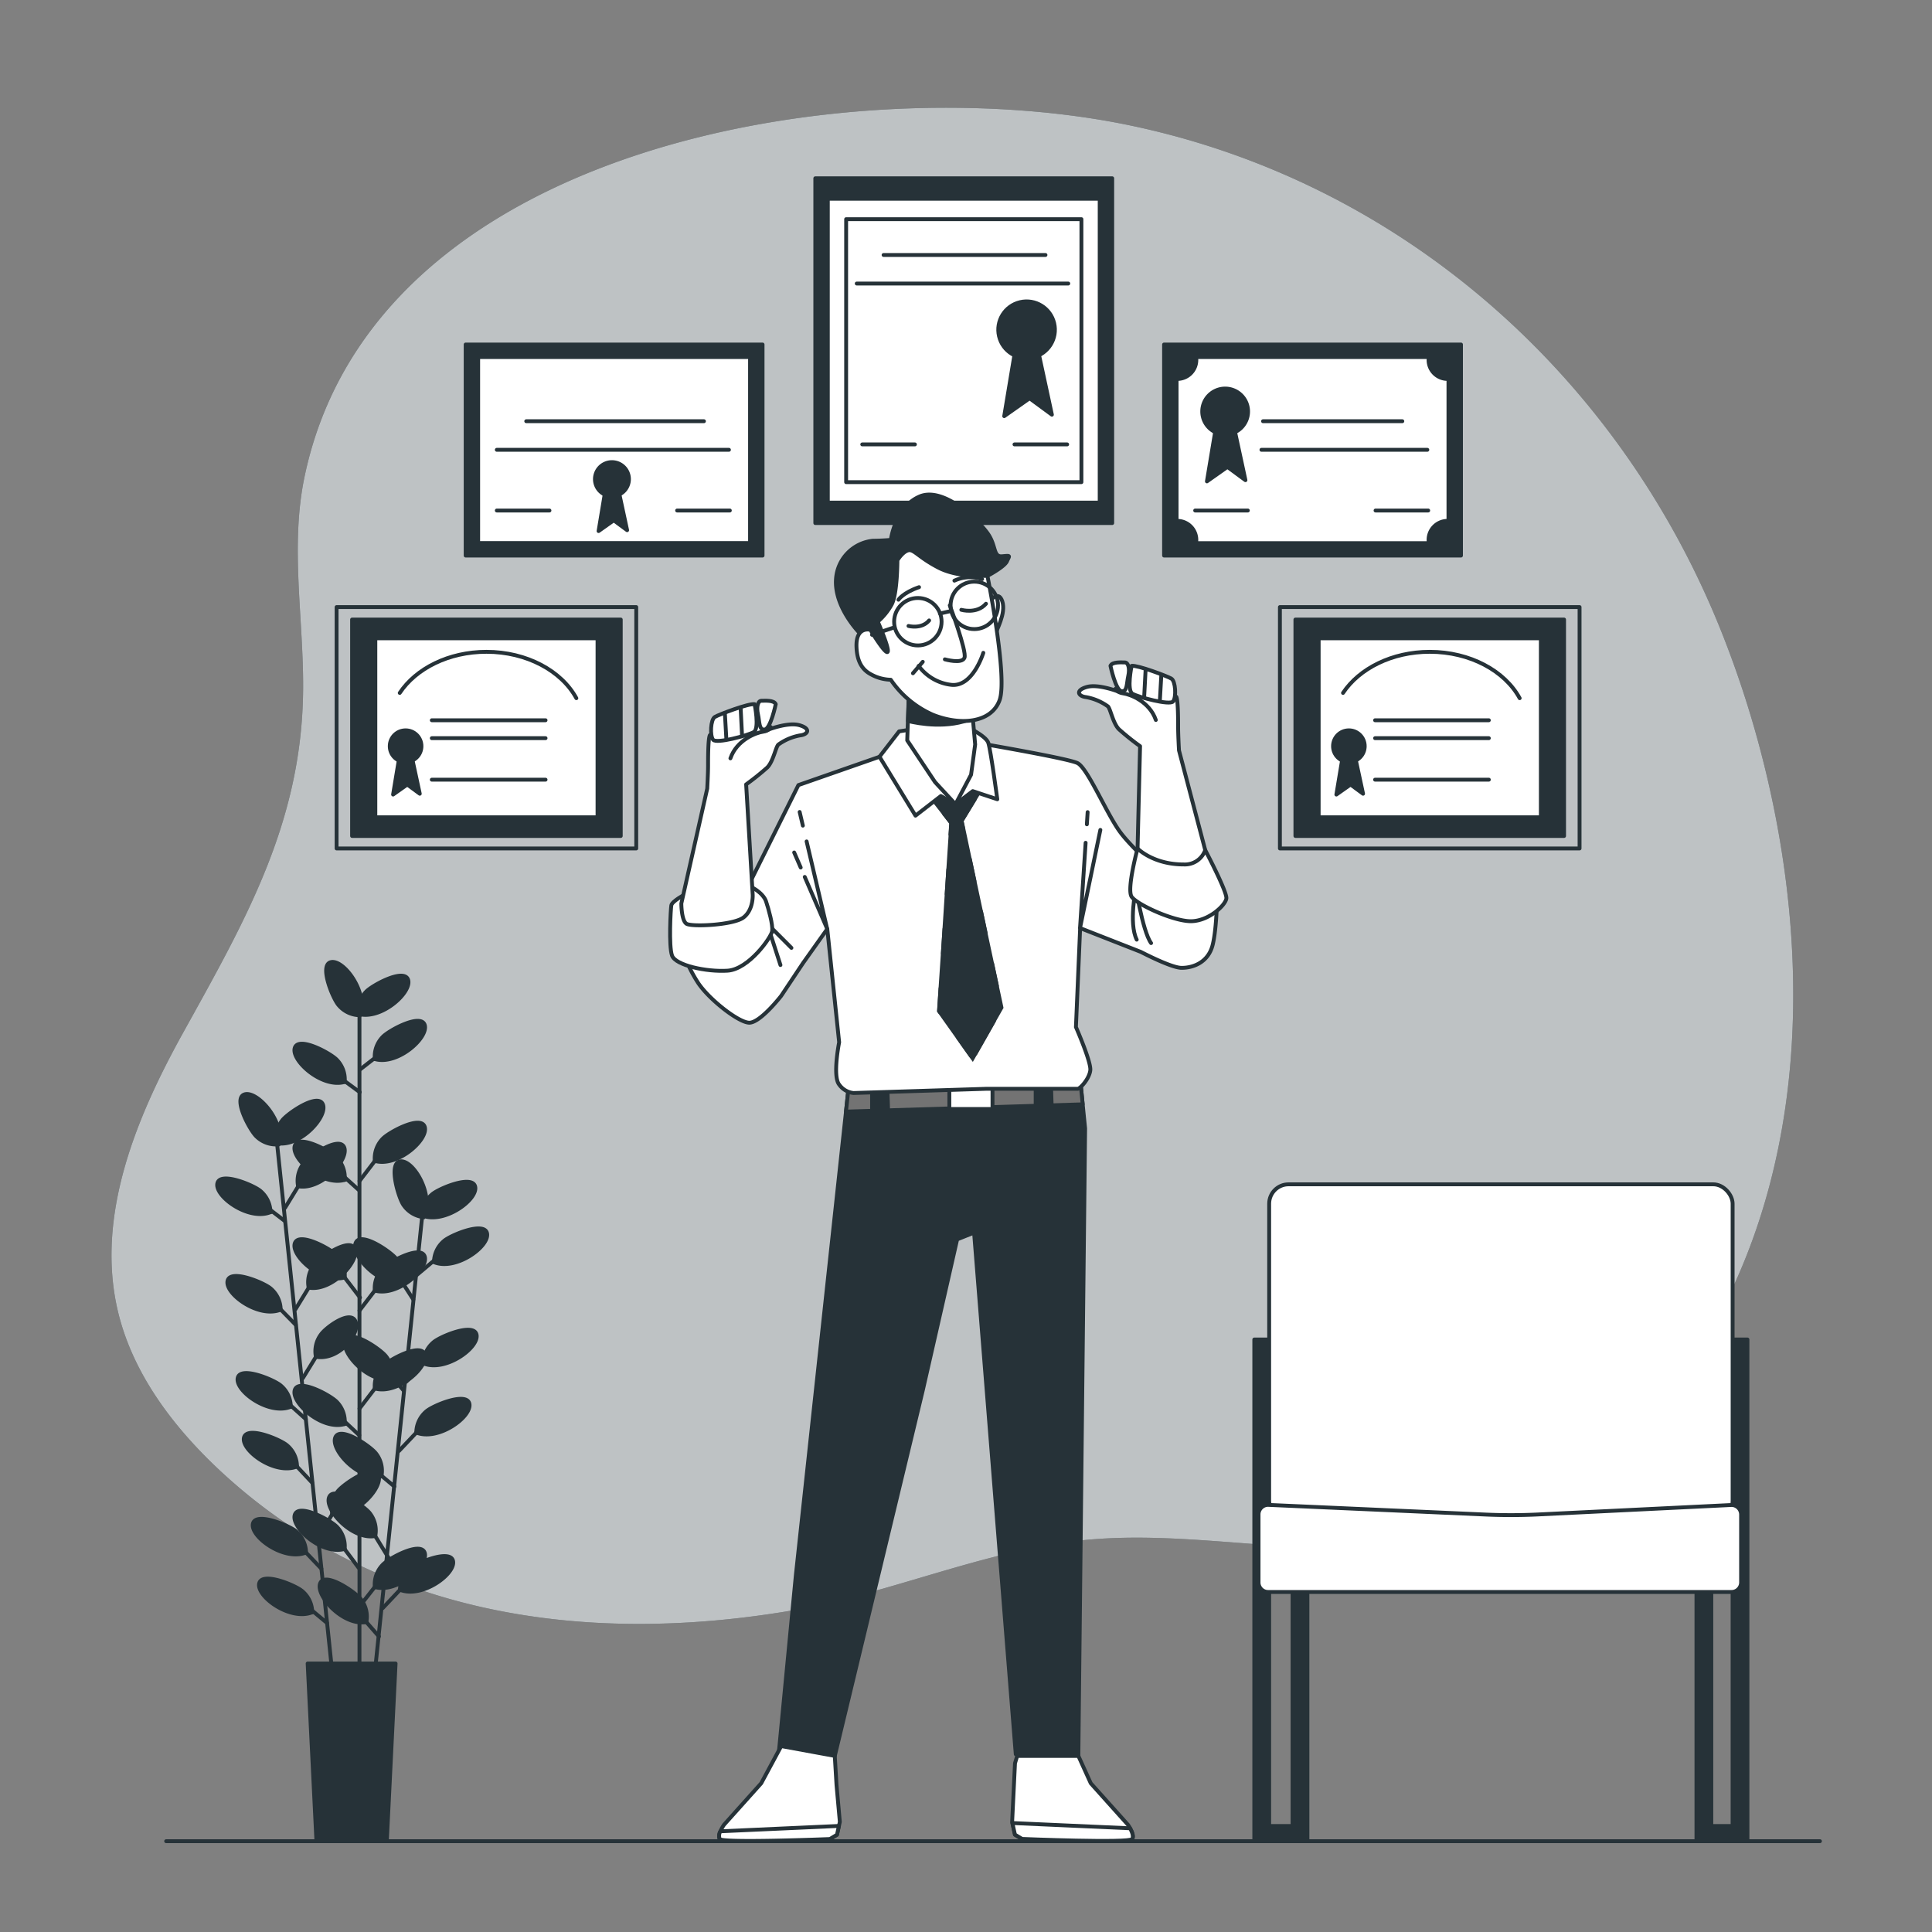 <svg xmlns="http://www.w3.org/2000/svg" viewBox="0 0 500 500"><rect x="0" y="0" width="500" height="500" fill="#808080" stroke="none"/><g id="freepik--background-simple--inject-2"><path d="M455.2,192.7a264.57,264.57,0,0,0-9.75-29.33C418.75,96.51,361.51,46.07,290.2,32,219.32,18.1,96.69,37.23,78.79,123.51c-3.71,17.86-.25,36.34-.34,54.58-.18,34.71-15,60.17-31.19,89.42-12.17,22-22.53,47.3-16.76,71.79,3.75,15.89,14,29.56,25.87,40.76,40.24,37.9,94.13,45.66,147,37,25-4.1,49.45-15.05,74.22-18.15,31.72-4,63.75,6.22,95.33-.7,30.32-6.64,56-28.72,70.94-55.91C468.75,297,468.33,241.48,455.2,192.7Z" style="fill:#263238"></path><path d="M455.2,192.7a264.57,264.57,0,0,0-9.75-29.33C418.75,96.51,361.51,46.07,290.2,32,219.32,18.1,96.69,37.23,78.79,123.51c-3.71,17.86-.25,36.34-.34,54.58-.18,34.71-15,60.17-31.19,89.42-12.17,22-22.53,47.3-16.76,71.79,3.75,15.89,14,29.56,25.87,40.76,40.24,37.9,94.13,45.66,147,37,25-4.1,49.45-15.05,74.22-18.15,31.72-4,63.75,6.22,95.33-.7,30.32-6.64,56-28.72,70.94-55.91C468.75,297,468.33,241.48,455.2,192.7Z" style="fill:#fff;opacity:0.7"></path></g><g id="freepik--Diplomas--inject-2"><rect x="120.51" y="89.16" width="76.84" height="54.62" style="fill:#263238;stroke:#263238;stroke-linecap:round;stroke-linejoin:round"></rect><rect x="123.75" y="92.4" width="70.36" height="48.14" style="fill:#fff;stroke:#263238;stroke-linecap:round;stroke-linejoin:round"></rect><line x1="136.19" y1="109.01" x2="182.18" y2="109.01" style="fill:none;stroke:#263238;stroke-linecap:round;stroke-linejoin:round"></line><line x1="128.57" y1="116.41" x2="188.65" y2="116.41" style="fill:none;stroke:#263238;stroke-linecap:round;stroke-linejoin:round"></line><line x1="128.57" y1="132.12" x2="142.2" y2="132.12" style="fill:none;stroke:#263238;stroke-linecap:round;stroke-linejoin:round"></line><line x1="175.24" y1="132.12" x2="188.88" y2="132.12" style="fill:none;stroke:#263238;stroke-linecap:round;stroke-linejoin:round"></line><polygon points="156.76 126.34 154.91 137.44 158.84 134.66 162.3 137.21 159.76 125.42 156.76 126.34" style="fill:#263238;stroke:#263238;stroke-linecap:round;stroke-linejoin:round"></polygon><path d="M162.77,124a4.4,4.4,0,1,0-4.39,4.4A4.4,4.4,0,0,0,162.77,124Z" style="fill:#263238;stroke:#263238;stroke-miterlimit:10"></path><rect x="211" y="46.14" width="76.84" height="89.23" style="fill:#263238;stroke:#263238;stroke-linecap:round;stroke-linejoin:round"></rect><rect x="214.24" y="51.43" width="70.36" height="78.65" style="fill:#fff;stroke:#263238;stroke-linecap:round;stroke-linejoin:round"></rect><rect x="218.98" y="56.72" width="60.89" height="68.06" style="fill:#fff;stroke:#263238;stroke-linecap:round;stroke-linejoin:round"></rect><line x1="228.67" y1="65.99" x2="270.57" y2="65.99" style="fill:none;stroke:#263238;stroke-linecap:round;stroke-linejoin:round"></line><line x1="221.72" y1="73.38" x2="276.47" y2="73.38" style="fill:none;stroke:#263238;stroke-linecap:round;stroke-linejoin:round"></line><line x1="223.15" y1="115.01" x2="236.78" y2="115.01" style="fill:none;stroke:#263238;stroke-linecap:round;stroke-linejoin:round"></line><line x1="262.55" y1="115.01" x2="276.18" y2="115.01" style="fill:none;stroke:#263238;stroke-linecap:round;stroke-linejoin:round"></line><polygon points="262.98 89.19 259.89 107.7 266.45 103.08 272.23 107.32 267.99 87.65 262.98 89.19" style="fill:#263238;stroke:#263238;stroke-linecap:round;stroke-linejoin:round"></polygon><circle cx="265.68" cy="85.33" r="7.33" transform="translate(-12.48 63.12) rotate(-13.24)" style="fill:#263238;stroke:#263238;stroke-miterlimit:10"></circle><rect x="301.26" y="89.16" width="76.84" height="54.62" style="fill:#263238;stroke:#263238;stroke-linecap:round;stroke-linejoin:round"></rect><path d="M374.63,98.07a4.92,4.92,0,0,1-4.92-4.92,4.65,4.65,0,0,1,.06-.75H309.55a6.15,6.15,0,0,1,.06.75,4.93,4.93,0,0,1-4.93,4.92h-.18V134.8h.18a4.93,4.93,0,0,1,4.93,4.92,4.78,4.78,0,0,1-.08.84h60.25a6,6,0,0,1-.07-.84,4.92,4.92,0,0,1,4.92-4.92h.23V98.06Z" style="fill:#fff;stroke:#263238;stroke-linecap:round;stroke-linejoin:round"></path><line x1="326.87" y1="109.01" x2="362.92" y2="109.01" style="fill:none;stroke:#263238;stroke-linecap:round;stroke-linejoin:round"></line><line x1="326.46" y1="116.41" x2="369.39" y2="116.41" style="fill:none;stroke:#263238;stroke-linecap:round;stroke-linejoin:round"></line><line x1="309.31" y1="132.12" x2="322.94" y2="132.12" style="fill:none;stroke:#263238;stroke-linecap:round;stroke-linejoin:round"></line><line x1="355.99" y1="132.12" x2="369.62" y2="132.12" style="fill:none;stroke:#263238;stroke-linecap:round;stroke-linejoin:round"></line><polygon points="314.84 109.62 312.35 124.58 317.65 120.84 322.32 124.27 318.89 108.37 314.84 109.62" style="fill:#263238;stroke:#263238;stroke-linecap:round;stroke-linejoin:round"></polygon><path d="M323,106.5a5.93,5.93,0,1,0-5.93,5.92A5.93,5.93,0,0,0,323,106.5Z" style="fill:#263238;stroke:#263238;stroke-miterlimit:10"></path><rect x="331.24" y="157.11" width="77.55" height="62.47" style="fill:none;stroke:#263238;stroke-linecap:round;stroke-linejoin:round"></rect><rect x="335.25" y="160.34" width="69.53" height="56.01" style="fill:#263238;stroke:#263238;stroke-linecap:round;stroke-linejoin:round"></rect><rect x="341.27" y="165.19" width="57.5" height="46.32" style="fill:#fff;stroke:#263238;stroke-linecap:round;stroke-linejoin:round"></rect><polygon points="347.58 195.27 345.85 205.63 349.52 203.04 352.76 205.42 350.39 194.41 347.58 195.27" style="fill:#263238;stroke:#263238;stroke-linecap:round;stroke-linejoin:round"></polygon><circle cx="349.09" cy="193.11" r="4.1" style="fill:#263238;stroke:#263238;stroke-miterlimit:10"></circle><path d="M393.29,180.69c-3.84-7.05-12.81-12-23.28-12-9.76,0-18.23,4.32-22.44,10.64" style="fill:none;stroke:#263238;stroke-linecap:round;stroke-linejoin:round"></path><line x1="355.87" y1="186.4" x2="385.31" y2="186.4" style="fill:none;stroke:#263238;stroke-linecap:round;stroke-linejoin:round"></line><line x1="355.87" y1="191.04" x2="385.31" y2="191.04" style="fill:none;stroke:#263238;stroke-linecap:round;stroke-linejoin:round"></line><line x1="355.87" y1="201.78" x2="385.31" y2="201.78" style="fill:none;stroke:#263238;stroke-linecap:round;stroke-linejoin:round"></line><rect x="87.11" y="157.11" width="77.55" height="62.47" style="fill:none;stroke:#263238;stroke-linecap:round;stroke-linejoin:round"></rect><rect x="91.12" y="160.34" width="69.53" height="56.01" style="fill:#263238;stroke:#263238;stroke-linecap:round;stroke-linejoin:round"></rect><rect x="97.14" y="165.19" width="57.5" height="46.32" style="fill:#fff;stroke:#263238;stroke-linecap:round;stroke-linejoin:round"></rect><polygon points="103.45 195.27 101.73 205.63 105.4 203.04 108.64 205.42 106.26 194.41 103.45 195.27" style="fill:#263238;stroke:#263238;stroke-linecap:round;stroke-linejoin:round"></polygon><circle cx="104.97" cy="193.11" r="4.1" style="fill:#263238;stroke:#263238;stroke-miterlimit:10"></circle><path d="M149.16,180.69c-3.83-7.05-12.81-12-23.27-12-9.77,0-18.24,4.32-22.44,10.64" style="fill:none;stroke:#263238;stroke-linecap:round;stroke-linejoin:round"></path><line x1="111.75" y1="186.4" x2="141.19" y2="186.4" style="fill:none;stroke:#263238;stroke-linecap:round;stroke-linejoin:round"></line><line x1="111.75" y1="191.04" x2="141.19" y2="191.04" style="fill:none;stroke:#263238;stroke-linecap:round;stroke-linejoin:round"></line><line x1="111.75" y1="201.78" x2="141.19" y2="201.78" style="fill:none;stroke:#263238;stroke-linecap:round;stroke-linejoin:round"></line></g><g id="freepik--Chair--inject-2"><polygon points="334.51 346.66 334.51 472.57 328.46 472.57 328.46 346.66 324.61 346.66 324.61 476.5 325.47 476.5 328.46 476.5 334.51 476.5 338.36 476.5 338.36 472.57 338.36 346.66 334.51 346.66" style="fill:#263238;stroke:#263238;stroke-linecap:round;stroke-linejoin:round"></polygon><polygon points="448.39 346.66 448.39 472.57 442.89 472.57 442.89 346.66 439.04 346.66 439.04 476.5 439.07 476.5 442.89 476.5 448.39 476.5 451.96 476.5 452.24 476.5 452.24 346.66 448.39 346.66" style="fill:#263238;stroke:#263238;stroke-linecap:round;stroke-linejoin:round"></polygon><rect x="328.46" y="306.5" width="119.94" height="86.93" rx="5.02" style="fill:#fff;stroke:#263238;stroke-linecap:round;stroke-linejoin:round"></rect><path d="M448.12,412H328.18a2.46,2.46,0,0,1-2.47-2.47V391.93a2.47,2.47,0,0,1,2.47-2.47l56.4,2.51q6.44.28,12.87,0l50.67-2.48a2.48,2.48,0,0,1,2.47,2.47v17.61A2.47,2.47,0,0,1,448.12,412Z" style="fill:#fff;stroke:#263238;stroke-linecap:round;stroke-linejoin:round"></path></g><g id="freepik--Floor--inject-2"><line x1="43" y1="476.5" x2="471" y2="476.5" style="fill:none;stroke:#263238;stroke-linecap:round;stroke-linejoin:round"></line></g><g id="freepik--Plant--inject-2"><line x1="71.77" y1="296.6" x2="85.96" y2="432.57" style="fill:none;stroke:#263238;stroke-linecap:round;stroke-linejoin:round"></line><line x1="83.17" y1="405.98" x2="77.24" y2="399.75" style="fill:none;stroke:#263238;stroke-linecap:round;stroke-linejoin:round"></line><path d="M79.2,401.79a7.31,7.31,0,0,0-2.56-5.46c-1.65-1.47-10.34-5.13-11.17-2.07C64.58,397.59,73.47,404.13,79.2,401.79Z" style="fill:#263238;stroke:#263238;stroke-miterlimit:10"></path><line x1="79.2" y1="401.79" x2="70.93" y2="396.63" style="fill:none;stroke:#263238;stroke-linecap:round;stroke-linejoin:round"></line><line x1="84.64" y1="420.03" x2="78.86" y2="415.22" style="fill:none;stroke:#263238;stroke-linecap:round;stroke-linejoin:round"></line><path d="M80.81,417.25a7.25,7.25,0,0,0-2.56-5.45c-1.65-1.48-10.34-5.13-11.16-2.07C66.19,413.06,75.08,419.59,80.81,417.25Z" style="fill:#263238;stroke:#263238;stroke-miterlimit:10"></path><line x1="80.81" y1="417.25" x2="72.54" y2="412.1" style="fill:none;stroke:#263238;stroke-linecap:round;stroke-linejoin:round"></line><line x1="79.15" y1="367.28" x2="73.31" y2="362.02" style="fill:none;stroke:#263238;stroke-linecap:round;stroke-linejoin:round"></line><path d="M75.26,364.06a7.26,7.26,0,0,0-2.56-5.46c-1.65-1.47-10.34-5.13-11.16-2.07C60.64,359.86,69.53,366.4,75.26,364.06Z" style="fill:#263238;stroke:#263238;stroke-miterlimit:10"></path><line x1="75.26" y1="364.06" x2="66.99" y2="358.9" style="fill:none;stroke:#263238;stroke-linecap:round;stroke-linejoin:round"></line><line x1="80.78" y1="383.72" x2="74.92" y2="377.48" style="fill:none;stroke:#263238;stroke-linecap:round;stroke-linejoin:round"></line><path d="M76.87,379.52a7.26,7.26,0,0,0-2.56-5.46C72.66,372.59,64,368.93,63.15,372,62.25,375.32,71.15,381.86,76.87,379.52Z" style="fill:#263238;stroke:#263238;stroke-miterlimit:10"></path><line x1="76.87" y1="379.52" x2="68.6" y2="374.36" style="fill:none;stroke:#263238;stroke-linecap:round;stroke-linejoin:round"></line><line x1="76.54" y1="342.87" x2="70.69" y2="336.9" style="fill:none;stroke:#263238;stroke-linecap:round;stroke-linejoin:round"></line><path d="M72.64,338.94a7.31,7.31,0,0,0-2.56-5.46c-1.65-1.47-10.34-5.13-11.17-2.07C58,334.74,66.91,341.28,72.64,338.94Z" style="fill:#263238;stroke:#263238;stroke-miterlimit:10"></path><line x1="72.64" y1="338.94" x2="64.37" y2="333.78" style="fill:none;stroke:#263238;stroke-linecap:round;stroke-linejoin:round"></line><line x1="73.72" y1="316.01" x2="68.05" y2="311.67" style="fill:none;stroke:#263238;stroke-linecap:round;stroke-linejoin:round"></line><path d="M70,313.71a7.31,7.31,0,0,0-2.56-5.46c-1.65-1.47-10.34-5.13-11.17-2.07C55.38,309.51,64.28,316.05,70,313.71Z" style="fill:#263238;stroke:#263238;stroke-miterlimit:10"></path><line x1="70.01" y1="313.71" x2="61.73" y2="308.55" style="fill:none;stroke:#263238;stroke-linecap:round;stroke-linejoin:round"></line><line x1="82.6" y1="397.4" x2="87.49" y2="389.42" style="fill:none;stroke:#263238;stroke-linecap:round;stroke-linejoin:round"></line><path d="M86,391.82A7.26,7.26,0,0,1,87.37,386c1.31-1.78,9.06-7.15,10.5-4.33C99.44,384.69,92.08,392.92,86,391.82Z" style="fill:#263238;stroke:#263238;stroke-miterlimit:10"></path><line x1="86" y1="391.82" x2="91.82" y2="386.36" style="fill:none;stroke:#263238;stroke-linecap:round;stroke-linejoin:round"></line><line x1="78.35" y1="356.71" x2="83.24" y2="348.73" style="fill:none;stroke:#263238;stroke-linecap:round;stroke-linejoin:round"></line><path d="M81.75,351.13a7.29,7.29,0,0,1,1.38-5.87c1.31-1.78,7.37-6.25,8.81-3.43C93.5,344.9,87.84,352.23,81.75,351.13Z" style="fill:#263238;stroke:#263238;stroke-miterlimit:10"></path><line x1="81.75" y1="351.13" x2="89.2" y2="344.01" style="fill:none;stroke:#263238;stroke-linecap:round;stroke-linejoin:round"></line><line x1="76.48" y1="338.82" x2="81.37" y2="330.85" style="fill:none;stroke:#263238;stroke-linecap:round;stroke-linejoin:round"></line><path d="M79.88,333.24a7.27,7.27,0,0,1,1.38-5.86c1.31-1.79,9.06-7.16,10.5-4.33C93.32,326.12,86,334.35,79.88,333.24Z" style="fill:#263238;stroke:#263238;stroke-miterlimit:10"></path><line x1="79.88" y1="333.24" x2="87.33" y2="326.12" style="fill:none;stroke:#263238;stroke-linecap:round;stroke-linejoin:round"></line><line x1="73.75" y1="312.61" x2="78.64" y2="304.63" style="fill:none;stroke:#263238;stroke-linecap:round;stroke-linejoin:round"></line><path d="M77.15,307a7.29,7.29,0,0,1,1.38-5.87c1.31-1.78,9-7.15,10.49-4.33C90.59,299.9,83.23,308.14,77.15,307Z" style="fill:#263238;stroke:#263238;stroke-miterlimit:10"></path><line x1="77.15" y1="307.03" x2="84.6" y2="299.91" style="fill:none;stroke:#263238;stroke-linecap:round;stroke-linejoin:round"></line><path d="M71.66,295.85A7.26,7.26,0,0,1,73,290c1.31-1.78,9.06-7.15,10.5-4.33C85.1,288.72,77.74,297,71.66,295.85Z" style="fill:#263238;stroke:#263238;stroke-miterlimit:10"></path><line x1="71.66" y1="295.85" x2="79.1" y2="288.73" style="fill:none;stroke:#263238;stroke-linecap:round;stroke-linejoin:round"></line><path d="M72.09,296.16a7.29,7.29,0,0,1-5.69-2c-1.64-1.49-6.17-9.76-3.21-10.9C66.41,282,73.83,290.22,72.09,296.16Z" style="fill:#263238;stroke:#263238;stroke-miterlimit:10"></path><line x1="72.09" y1="296.16" x2="65.79" y2="288" style="fill:none;stroke:#263238;stroke-linecap:round;stroke-linejoin:round"></line><line x1="93.03" y1="259.96" x2="93.03" y2="431.91" style="fill:none;stroke:#263238;stroke-linecap:round;stroke-linejoin:round"></line><line x1="109.2" y1="315.33" x2="95.09" y2="451.3" style="fill:none;stroke:#263238;stroke-linecap:round;stroke-linejoin:round"></line><line x1="98.07" y1="423.52" x2="94.81" y2="419.79" style="fill:none;stroke:#263238;stroke-linecap:round;stroke-linejoin:round"></line><path d="M94.81,419.79a7.29,7.29,0,0,0-1.38-5.87c-1.32-1.78-9.07-7.15-10.5-4.32C81.36,412.67,88.72,420.9,94.81,419.79Z" style="fill:#263238;stroke:#263238;stroke-miterlimit:10"></path><line x1="94.81" y1="419.79" x2="87.77" y2="413.04" style="fill:none;stroke:#263238;stroke-linecap:round;stroke-linejoin:round"></line><line x1="102.06" y1="384.7" x2="97.21" y2="380.65" style="fill:none;stroke:#263238;stroke-linecap:round;stroke-linejoin:round"></line><path d="M98.72,382.05a7.27,7.27,0,0,0-1.38-5.86c-1.31-1.79-9.06-7.15-10.5-4.33C85.28,374.94,92.64,383.16,98.72,382.05Z" style="fill:#263238;stroke:#263238;stroke-miterlimit:10"></path><line x1="98.72" y1="382.05" x2="91.69" y2="375.31" style="fill:none;stroke:#263238;stroke-linecap:round;stroke-linejoin:round"></line><line x1="100.52" y1="403.1" x2="95.63" y2="395.12" style="fill:none;stroke:#263238;stroke-linecap:round;stroke-linejoin:round"></line><path d="M97.12,397.52a7.29,7.29,0,0,0-1.38-5.87c-1.32-1.78-9.07-7.15-10.5-4.32C83.67,390.4,91,398.63,97.12,397.52Z" style="fill:#263238;stroke:#263238;stroke-miterlimit:10"></path><line x1="97.12" y1="397.52" x2="90.08" y2="390.77" style="fill:none;stroke:#263238;stroke-linecap:round;stroke-linejoin:round"></line><line x1="104.51" y1="359.92" x2="99.84" y2="354.54" style="fill:none;stroke:#263238;stroke-linecap:round;stroke-linejoin:round"></line><path d="M101.33,356.93a7.27,7.27,0,0,0-1.38-5.86c-1.31-1.79-9.07-7.15-10.5-4.33C87.88,349.81,95.24,358,101.33,356.93Z" style="fill:#263238;stroke:#263238;stroke-miterlimit:10"></path><line x1="101.33" y1="356.93" x2="94.3" y2="350.19" style="fill:none;stroke:#263238;stroke-linecap:round;stroke-linejoin:round"></line><line x1="106.96" y1="336.31" x2="102.45" y2="329.31" style="fill:none;stroke:#263238;stroke-linecap:round;stroke-linejoin:round"></line><path d="M104,331.7a7.27,7.27,0,0,0-1.38-5.86c-1.32-1.79-9.07-7.15-10.5-4.33C90.5,324.58,97.86,332.81,104,331.7Z" style="fill:#263238;stroke:#263238;stroke-miterlimit:10"></path><line x1="103.95" y1="331.7" x2="96.91" y2="324.96" style="fill:none;stroke:#263238;stroke-linecap:round;stroke-linejoin:round"></line><line x1="99.04" y1="416.19" x2="105.46" y2="409.39" style="fill:none;stroke:#263238;stroke-linecap:round;stroke-linejoin:round"></line><path d="M103.51,411.43a7.32,7.32,0,0,1,2.56-5.46c1.65-1.47,10.34-5.13,11.16-2.07C118.13,407.22,109.24,413.77,103.51,411.43Z" style="fill:#263238;stroke:#263238;stroke-miterlimit:10"></path><line x1="103.51" y1="411.43" x2="112.27" y2="406" style="fill:none;stroke:#263238;stroke-linecap:round;stroke-linejoin:round"></line><line x1="103.26" y1="375.5" x2="109.69" y2="368.7" style="fill:none;stroke:#263238;stroke-linecap:round;stroke-linejoin:round"></line><path d="M107.73,370.74a7.31,7.31,0,0,1,2.56-5.46c1.65-1.48,10.34-5.14,11.17-2.08C122.35,366.53,113.46,373.07,107.73,370.74Z" style="fill:#263238;stroke:#263238;stroke-miterlimit:10"></path><line x1="107.73" y1="370.74" x2="116.49" y2="365.3" style="fill:none;stroke:#263238;stroke-linecap:round;stroke-linejoin:round"></line><line x1="105.11" y1="357.61" x2="111.54" y2="350.82" style="fill:none;stroke:#263238;stroke-linecap:round;stroke-linejoin:round"></line><path d="M109.59,352.85a7.25,7.25,0,0,1,2.56-5.45c1.65-1.48,10.33-5.14,11.16-2.08C124.21,348.65,115.32,355.19,109.59,352.85Z" style="fill:#263238;stroke:#263238;stroke-miterlimit:10"></path><line x1="109.59" y1="352.85" x2="118.35" y2="347.42" style="fill:none;stroke:#263238;stroke-linecap:round;stroke-linejoin:round"></line><line x1="107.76" y1="330.06" x2="114.26" y2="324.6" style="fill:none;stroke:#263238;stroke-linecap:round;stroke-linejoin:round"></line><path d="M112.31,326.64a7.26,7.26,0,0,1,2.56-5.46c1.65-1.48,10.34-5.14,11.16-2.08C126.93,322.43,118,329,112.31,326.64Z" style="fill:#263238;stroke:#263238;stroke-miterlimit:10"></path><line x1="112.31" y1="326.64" x2="121.07" y2="321.2" style="fill:#263238;stroke:#263238;stroke-miterlimit:10"></line><path d="M109.24,314.56a7.25,7.25,0,0,1,2.56-5.45c1.65-1.48,10.33-5.14,11.16-2.08C123.86,310.36,115,316.9,109.24,314.56Z" style="fill:#263238;stroke:#263238;stroke-miterlimit:10"></path><line x1="109.24" y1="314.56" x2="117.99" y2="309.13" style="fill:none;stroke:#263238;stroke-linecap:round;stroke-linejoin:round"></line><path d="M109.6,315a7.28,7.28,0,0,1-5.16-3.11c-1.3-1.8-4-10.82-.9-11.32C107,300,112.52,309.5,109.6,315Z" style="fill:#263238;stroke:#263238;stroke-miterlimit:10"></path><line x1="109.6" y1="314.95" x2="105.11" y2="305.68" style="fill:none;stroke:#263238;stroke-linecap:round;stroke-linejoin:round"></line><line x1="92.8" y1="405.74" x2="87.48" y2="398.63" style="fill:none;stroke:#263238;stroke-linecap:round;stroke-linejoin:round"></line><path d="M89.21,400.85a7.3,7.3,0,0,0-2-5.69c-1.49-1.64-9.75-6.17-10.89-3.22C75.1,395.16,83.27,402.59,89.21,400.85Z" style="fill:#263238;stroke:#263238;stroke-miterlimit:10"></path><line x1="89.21" y1="400.85" x2="81.51" y2="394.87" style="fill:none;stroke:#263238;stroke-linecap:round;stroke-linejoin:round"></line><line x1="92.98" y1="371.44" x2="87.48" y2="366.31" style="fill:none;stroke:#263238;stroke-linecap:round;stroke-linejoin:round"></line><path d="M89.21,368.54a7.3,7.3,0,0,0-2-5.69c-1.49-1.64-9.75-6.18-10.89-3.22C75.1,362.85,83.27,370.27,89.21,368.54Z" style="fill:#263238;stroke:#263238;stroke-miterlimit:10"></path><line x1="89.21" y1="368.54" x2="81.51" y2="362.56" style="fill:none;stroke:#263238;stroke-linecap:round;stroke-linejoin:round"></line><line x1="93.17" y1="335.8" x2="87.48" y2="328.38" style="fill:none;stroke:#263238;stroke-linecap:round;stroke-linejoin:round"></line><path d="M89.21,330.6a7.3,7.3,0,0,0-2-5.69c-1.49-1.64-9.75-6.18-10.89-3.22C75.1,324.91,83.27,332.34,89.21,330.6Z" style="fill:#263238;stroke:#263238;stroke-miterlimit:10"></path><line x1="89.21" y1="330.6" x2="81.51" y2="324.62" style="fill:none;stroke:#263238;stroke-linecap:round;stroke-linejoin:round"></line><line x1="92.8" y1="307.92" x2="87.48" y2="303.12" style="fill:none;stroke:#263238;stroke-linecap:round;stroke-linejoin:round"></line><path d="M89.21,305.35a7.3,7.3,0,0,0-2-5.69c-1.49-1.64-9.75-6.18-10.89-3.22C75.1,299.66,83.27,307.08,89.21,305.35Z" style="fill:#263238;stroke:#263238;stroke-miterlimit:10"></path><line x1="89.21" y1="305.35" x2="81.51" y2="299.36" style="fill:none;stroke:#263238;stroke-linecap:round;stroke-linejoin:round"></line><line x1="93.1" y1="282.65" x2="87.58" y2="278.6" style="fill:none;stroke:#263238;stroke-linecap:round;stroke-linejoin:round"></line><path d="M89.21,280a7.3,7.3,0,0,0-2-5.69c-1.49-1.64-9.75-6.18-10.89-3.22C75.1,274.29,83.27,281.72,89.21,280Z" style="fill:#263238;stroke:#263238;stroke-miterlimit:10"></path><line x1="89.21" y1="279.98" x2="81.51" y2="274" style="fill:none;stroke:#263238;stroke-linecap:round;stroke-linejoin:round"></line><line x1="94.15" y1="414.32" x2="98.73" y2="408.49" style="fill:none;stroke:#263238;stroke-linecap:round;stroke-linejoin:round"></line><path d="M97,410.72A7.3,7.3,0,0,1,99,405c1.49-1.64,9.76-6.18,10.89-3.22C111.11,405,102.94,412.45,97,410.72Z" style="fill:#263238;stroke:#263238;stroke-miterlimit:10"></path><line x1="97" y1="410.72" x2="105.15" y2="404.41" style="fill:none;stroke:#263238;stroke-linecap:round;stroke-linejoin:round"></line><line x1="93.04" y1="364.53" x2="98.73" y2="357.1" style="fill:none;stroke:#263238;stroke-linecap:round;stroke-linejoin:round"></line><path d="M97,359.33a7.3,7.3,0,0,1,2-5.69c1.49-1.64,9.76-6.18,10.89-3.22C111.11,353.64,102.94,361.06,97,359.33Z" style="fill:#263238;stroke:#263238;stroke-miterlimit:10"></path><line x1="97" y1="359.33" x2="105.15" y2="353.02" style="fill:none;stroke:#263238;stroke-linecap:round;stroke-linejoin:round"></line><line x1="93.04" y1="339.16" x2="98.73" y2="331.74" style="fill:none;stroke:#263238;stroke-linecap:round;stroke-linejoin:round"></line><path d="M97,334a7.3,7.3,0,0,1,2-5.69c1.49-1.64,9.76-6.17,10.89-3.22C111.11,328.27,102.94,335.7,97,334Z" style="fill:#263238;stroke:#263238;stroke-miterlimit:10"></path><line x1="97" y1="333.96" x2="105.15" y2="327.66" style="fill:none;stroke:#263238;stroke-linecap:round;stroke-linejoin:round"></line><line x1="93.04" y1="305.64" x2="98.73" y2="298.21" style="fill:none;stroke:#263238;stroke-linecap:round;stroke-linejoin:round"></line><path d="M97,300.44a7.33,7.33,0,0,1,2-5.7c1.49-1.63,9.76-6.17,10.89-3.21C111.11,294.74,102.94,302.17,97,300.44Z" style="fill:#263238;stroke:#263238;stroke-miterlimit:10"></path><line x1="97" y1="300.44" x2="105.15" y2="294.13" style="fill:none;stroke:#263238;stroke-linecap:round;stroke-linejoin:round"></line><line x1="93.29" y1="276.7" x2="98.87" y2="272.35" style="fill:none;stroke:#263238;stroke-linecap:round;stroke-linejoin:round"></line><path d="M97,274.08a7.3,7.3,0,0,1,2-5.69c1.49-1.64,9.76-6.18,10.89-3.22C111.11,268.39,102.94,275.81,97,274.08Z" style="fill:#263238;stroke:#263238;stroke-miterlimit:10"></path><line x1="97" y1="274.08" x2="105.15" y2="267.77" style="fill:none;stroke:#263238;stroke-linecap:round;stroke-linejoin:round"></line><path d="M92.7,262.39a7.3,7.3,0,0,1,2-5.69c1.49-1.64,9.75-6.18,10.89-3.22C106.81,256.7,98.64,264.12,92.7,262.39Z" style="fill:#263238;stroke:#263238;stroke-miterlimit:10"></path><line x1="92.7" y1="262.39" x2="100.85" y2="256.08" style="fill:none;stroke:#263238;stroke-linecap:round;stroke-linejoin:round"></line><path d="M93.1,262.74a7.27,7.27,0,0,1-5.45-2.57c-1.48-1.65-5.12-10.34-2.06-11.16C88.92,248.11,95.44,257,93.1,262.74Z" style="fill:#263238;stroke:#263238;stroke-miterlimit:10"></path><line x1="93.1" y1="262.74" x2="87.68" y2="253.97" style="fill:none;stroke:#263238;stroke-linecap:round;stroke-linejoin:round"></line><polygon points="100.11 476.5 81.89 476.5 79.62 430.51 102.38 430.51 100.11 476.5" style="fill:#263238;stroke:#263238;stroke-linecap:round;stroke-linejoin:round"></polygon></g><g id="freepik--Character--inject-2"><polygon points="280.83 292.04 279.08 454.44 262.88 454 252.09 319 247.71 320.75 238.8 359.88 216.04 454.44 201.6 453.12 205.97 407.6 218.94 287.68 219.98 278.03 279.51 278.9 280.2 285.8 280.83 292.04" style="fill:#263238;stroke:#263238;stroke-linecap:round;stroke-linejoin:round"></polygon><polygon points="280.2 285.8 218.94 287.68 219.98 278.03 279.51 278.9 280.2 285.8" style="fill:#737373;stroke:#263238;stroke-linecap:round;stroke-linejoin:round"></polygon><polyline points="225.69 288.64 225.69 280.73 229.64 280.97 229.87 288.41" style="fill:#263238;stroke:#263238;stroke-linecap:round;stroke-linejoin:round"></polyline><polyline points="268.03 287.95 268.03 280.04 271.98 280.27 272.22 287.71" style="fill:#263238;stroke:#263238;stroke-linecap:round;stroke-linejoin:round"></polyline><rect x="245.69" y="281.66" width="11.17" height="5.35" style="fill:#fff;stroke:#263238;stroke-linecap:round;stroke-linejoin:round"></rect><path d="M304.64,229.69c-4.36-3.69-11.81-10.31-14.84-14.48-3.5-4.81-8.32-16.41-10.94-17.72s-28.67-5.7-28.67-5.7l-20.36,3.29-23.2,8.1L188.91,238.8l-12.51,6.51a37.76,37.76,0,0,0,4.27,9.06c2.84,4.26,10.3,10.12,13.14,10.3s8.35-6.93,8.35-6.93l5.68-8.52,0,0,6.26-8.81,3.07,29.33s-1.75,8.76,0,10.94a5.21,5.21,0,0,0,3.72,2.19l34.36-1.09h23.64c.65,0,3.06-2.63,3.28-4.82s-3.72-11.16-3.72-11.16l1.09-25.61,15.68,6.15c3,1.54,8.43,4.14,10.59,4.14,3.06,0,6.86-1.46,8-5.84S315,231.19,315,231.19Z" style="fill:#fff;stroke:#263238;stroke-linecap:round;stroke-linejoin:round"></path><path d="M294,229.68s-1.95,9.23.18,13.5" style="fill:none;stroke:#263238;stroke-linecap:round;stroke-linejoin:round"></path><path d="M293.64,227.9s1.95,13,4.26,16.17" style="fill:none;stroke:#263238;stroke-linecap:round;stroke-linejoin:round"></path><polyline points="280.96 218.11 279.51 240.16 284.77 214.78" style="fill:none;stroke:#263238;stroke-linecap:round;stroke-linejoin:round"></polyline><line x1="281.48" y1="210.18" x2="281.28" y2="213.33" style="fill:none;stroke:#263238;stroke-linecap:round;stroke-linejoin:round"></line><line x1="198.43" y1="238.74" x2="201.98" y2="249.75" style="fill:none;stroke:#263238;stroke-linecap:round;stroke-linejoin:round"></line><line x1="196.3" y1="236.78" x2="204.82" y2="245.31" style="fill:none;stroke:#263238;stroke-linecap:round;stroke-linejoin:round"></line><line x1="207.22" y1="224.51" x2="205.53" y2="220.62" style="fill:none;stroke:#263238;stroke-linecap:round;stroke-linejoin:round"></line><polyline points="208.75 217.76 214.07 240.38 208.27 226.95" style="fill:none;stroke:#263238;stroke-linecap:round;stroke-linejoin:round"></polyline><line x1="206.95" y1="210.14" x2="207.78" y2="213.67" style="fill:none;stroke:#263238;stroke-linecap:round;stroke-linejoin:round"></line><polygon points="259.18 260.76 257.24 264.18 252.43 272.66 251.72 273.9 251.23 273.22 247.92 268.55 243.28 262.02 243.01 261.65 243.4 255.75 244 246.77 244.42 240.36 245 231.38 245.42 224.97 246.01 215.98 246.21 212.98 244.31 210.56 241.06 206.41 246.75 200.37 254.03 203.92 252.27 206.83 248.87 212.45 249.3 214.44 250.98 222.36 252.19 228 253.88 235.92 255.08 241.57 256.77 249.48 257.98 255.13 259.18 260.76" style="fill:#263238;stroke:#263238;stroke-miterlimit:10"></polygon><path d="M252.27,206.83l-8,3.73,1.9,2.42-.2,3,3.29-1.54-.43-2ZM251,222.36,245.42,225l-.42,6.4,7.19-3.37Zm2.9,13.56-9.46,4.44-.42,6.41,11.08-5.2Zm2.89,13.56-13.37,6.27-.38,5.9.26.37,14.7-6.89Zm-8.85,19.07,3.31,4.67,1.2-.56,4.81-8.48Z" style="fill:#263238;stroke:#263238;stroke-linecap:round;stroke-linejoin:round"></path><path d="M236.69,188.64l-4,.64-5.08,6.56,9.32,15.25,6.56-5.08,3.81,2.11,4.45-3.38,6.35,2.11s-1.69-12.7-2.33-14.61-6.14-4.44-6.14-4.44Z" style="fill:#fff;stroke:#263238;stroke-linecap:round;stroke-linejoin:round"></path><polygon points="235.21 179.11 234.79 191.61 241.99 202.41 247.28 208.13 251.31 200.5 252.37 192.67 251.52 183.14 235.21 179.11" style="fill:#fff;stroke:#263238;stroke-linecap:round;stroke-linejoin:round"></polygon><path d="M251.76,185.86l-.24-2.72-16.31-4L235,186.6C237.8,187.29,245.41,188.66,251.76,185.86Z" style="fill:#263238;stroke:#263238;stroke-linecap:round;stroke-linejoin:round"></path><path d="M294.4,219.59l.65-26.48a65.18,65.18,0,0,1-5.47-4.38c-1.53-1.53-2.19-5.25-2.84-5.91a13.85,13.85,0,0,0-5.69-2.41c-2-.22-2.85-1.75.21-2.62s8.4,1.28,8.4,1.28l2.11-1.94s12.26,2.19,12.69,3.28.44,5.91.44,7.88.22,5.91.22,5.91L311.91,220s0,4.38-1.32,5.25-11.16,2.19-13.79.22S294.4,219.59,294.4,219.59Z" style="fill:#fff;stroke:#263238;stroke-linecap:round;stroke-linejoin:round"></path><path d="M287.39,172.32s1.32,6.34,2.85,6.56,1.31-2,1.75-3.94,0-3.5-.88-3.5S287.83,171.22,287.39,172.32Z" style="fill:#fff;stroke:#263238;stroke-linecap:round;stroke-linejoin:round"></path><path d="M292.86,172.32s-1.31,6.34.22,7.22,9.63,3.06,10.51,2,.66-5.25-.44-5.91S294.4,172.1,292.86,172.32Z" style="fill:#fff;stroke:#263238;stroke-linecap:round;stroke-linejoin:round"></path><line x1="296.48" y1="173.35" x2="296.1" y2="180.58" style="fill:none;stroke:#263238;stroke-linecap:round;stroke-linejoin:round"></line><line x1="300.55" y1="174.7" x2="300.17" y2="181.34" style="fill:none;stroke:#263238;stroke-linecap:round;stroke-linejoin:round"></line><path d="M288.71,178.23s.3,1,2,1.22,6.77,2.06,8.42,6.88" style="fill:none;stroke:#263238;stroke-linecap:round;stroke-linejoin:round"></path><path d="M294.4,219.59s-2.85,10.51-1.54,12.48,10.73,6.34,15.33,6.34,9-4.16,9.19-5.91S311.91,220,311.91,220a5.57,5.57,0,0,1-5.48,3.72C298.41,223.75,294.4,219.59,294.4,219.59Z" style="fill:#fff;stroke:#263238;stroke-linecap:round;stroke-linejoin:round"></path><path d="M177.29,231.45s-3.37,1.78-3.55,2.85-.71,10.48.18,13,8.88,4.27,14.38,3.91,11.37-8.7,11.55-10.3-.89-5.51-1.6-7.64-3.91-4.09-5.15-4.09S177.29,231.45,177.29,231.45Z" style="fill:#fff;stroke:#263238;stroke-linecap:round;stroke-linejoin:round"></path><path d="M194.8,231.58,193.1,203a65.18,65.18,0,0,0,5.47-4.38c1.53-1.53,2.19-5.25,2.85-5.91a13.8,13.8,0,0,1,5.69-2.4c2-.22,2.84-1.76-.22-2.63s-8.4,1.28-8.4,1.28l-2.11-1.94s-12.25,2.19-12.69,3.29-.44,5.91-.44,7.87-.22,5.91-.22,5.91l-6.7,29.72s0,4.38,1.32,5.25,12.11.37,14.74-1.6S194.8,231.58,194.8,231.58Z" style="fill:#fff;stroke:#263238;stroke-linecap:round;stroke-linejoin:round"></path><path d="M200.76,182.24s-1.31,6.34-2.85,6.56-1.31-2-1.75-3.94,0-3.5.88-3.5S200.32,181.14,200.76,182.24Z" style="fill:#fff;stroke:#263238;stroke-linecap:round;stroke-linejoin:round"></path><path d="M195.29,182.24s1.31,6.34-.22,7.22-9.63,3.06-10.51,2-.65-5.25.44-5.91S193.76,182,195.29,182.24Z" style="fill:#fff;stroke:#263238;stroke-linecap:round;stroke-linejoin:round"></path><line x1="191.68" y1="183.27" x2="192.05" y2="190.5" style="fill:none;stroke:#263238;stroke-linecap:round;stroke-linejoin:round"></line><line x1="187.6" y1="184.62" x2="187.98" y2="191.26" style="fill:none;stroke:#263238;stroke-linecap:round;stroke-linejoin:round"></line><path d="M199.45,188.15s-.31,1-2,1.22-6.77,2.07-8.42,6.89" style="fill:none;stroke:#263238;stroke-linecap:round;stroke-linejoin:round"></path><path d="M222.51,163.87s-6.78-6.78-6.14-14.19a10.66,10.66,0,0,1,9.52-9.74c2.12,0,4.66-.21,4.66-.21s1.06-8.47,7.42-11.23,15.67,6.57,17.78,9.74,1.27,5.93,3.6,5.72,1.91-.21,1.27,1.27-5.08,3.81-5.08,3.81-2.75,1.91-4.45,1.91-8.25-2.75-12.07-3.6-5.08-2.33-5.08,1.06.64,7.2-1.27,9.32a24.49,24.49,0,0,0-3,4s2.33,7.62,1.48,8.26-3.6.42-4-.64-2.33-4.23-2.33-4.23Z" style="fill:#263238;stroke:#263238;stroke-linecap:round;stroke-linejoin:round"></path><path d="M256,155.82s2.33-3.39,3.39-.21-1.69,7.62-1.69,8.47S256,155.82,256,155.82Z" style="fill:#fff;stroke:#263238;stroke-linecap:round;stroke-linejoin:round"></path><path d="M232.25,145s0,8.68-1.48,11.43a16,16,0,0,1-3.6,4.45s3.17,7.2,2.54,7.84-4.45-5.72-4.45-5.72-3.81-1.06-3.6,4.45,3,6.77,4.87,7.62a11.21,11.21,0,0,0,4,.85,25.7,25.7,0,0,0,11,9.1c7,2.76,15,2.12,17.16-3.81S255.54,149,255.54,149s-7.41.64-12.7-2.11-6.36-4.88-7.84-4.45S232.25,145,232.25,145Z" style="fill:#fff;stroke:#263238;stroke-linecap:round;stroke-linejoin:round"></path><path d="M245.8,156.67s4.45,11.86,3.81,13.55-5.08.42-5.08.42" style="fill:none;stroke:#263238;stroke-linecap:round;stroke-linejoin:round"></path><path d="M237.75,172.34a12.2,12.2,0,0,0,8.26,4.87c5.72.84,8.47-8.26,8.47-8.26" style="fill:none;stroke:#263238;stroke-linecap:round;stroke-linejoin:round"></path><line x1="238.81" y1="171.28" x2="236.27" y2="174.24" style="fill:none;stroke:#263238;stroke-linecap:round;stroke-linejoin:round"></line><circle cx="237.54" cy="160.9" r="6.14" style="fill:none;stroke:#263238;stroke-linecap:round;stroke-linejoin:round"></circle><path d="M235.12,162s3.39.91,5.34-1.43" style="fill:none;stroke:#263238;stroke-linecap:round;stroke-linejoin:round"></path><path d="M248.79,157.82s4,1.17,6.38-1.57" style="fill:none;stroke:#263238;stroke-linecap:round;stroke-linejoin:round"></path><path d="M232.52,155.21s1.17-1.82,5.33-3.25" style="fill:#fff;stroke:#263238;stroke-linecap:round;stroke-linejoin:round"></path><path d="M247,150.27a9.85,9.85,0,0,1,7.16-.39" style="fill:none;stroke:#263238;stroke-linecap:round;stroke-linejoin:round"></path><circle cx="252.15" cy="156.67" r="6.14" style="fill:none;stroke:#263238;stroke-linecap:round;stroke-linejoin:round"></circle><line x1="243.26" y1="158.78" x2="246.01" y2="158.15" style="fill:none;stroke:#263238;stroke-linecap:round;stroke-linejoin:round"></line><line x1="231.4" y1="162.38" x2="225.68" y2="164.29" style="fill:none;stroke:#263238;stroke-linecap:round;stroke-linejoin:round"></line><path d="M202.18,451.89,197,461.51l-9.62,10.73s-1.85,2.59-1.11,3.7,28.49,0,28.49,0l1.85-1.11.74-3.33-.86-9.55-.45-7.52Z" style="fill:#fff;stroke:#263238;stroke-linecap:round;stroke-linejoin:round"></path><path d="M186.43,473.94a2.26,2.26,0,0,0-.16,2c.74,1.11,28.49,0,28.49,0l1.85-1.11.5-2.28Z" style="fill:#fff;stroke:#263238;stroke-linecap:round;stroke-linejoin:round"></path><path d="M279.08,454.43l3.21,7.08,9.62,10.73s1.85,2.59,1.11,3.7-28.49,0-28.49,0l-1.85-1.11-.74-3.33.74-15.17.57-1.9Z" style="fill:#fff;stroke:#263238;stroke-linecap:round;stroke-linejoin:round"></path><path d="M293,475.94c.46-.68-.07-1.93-.54-2.78L262,471.8l.67,3,1.85,1.11S292.28,477.05,293,475.94Z" style="fill:#fff;stroke:#263238;stroke-linecap:round;stroke-linejoin:round"></path></g></svg>
